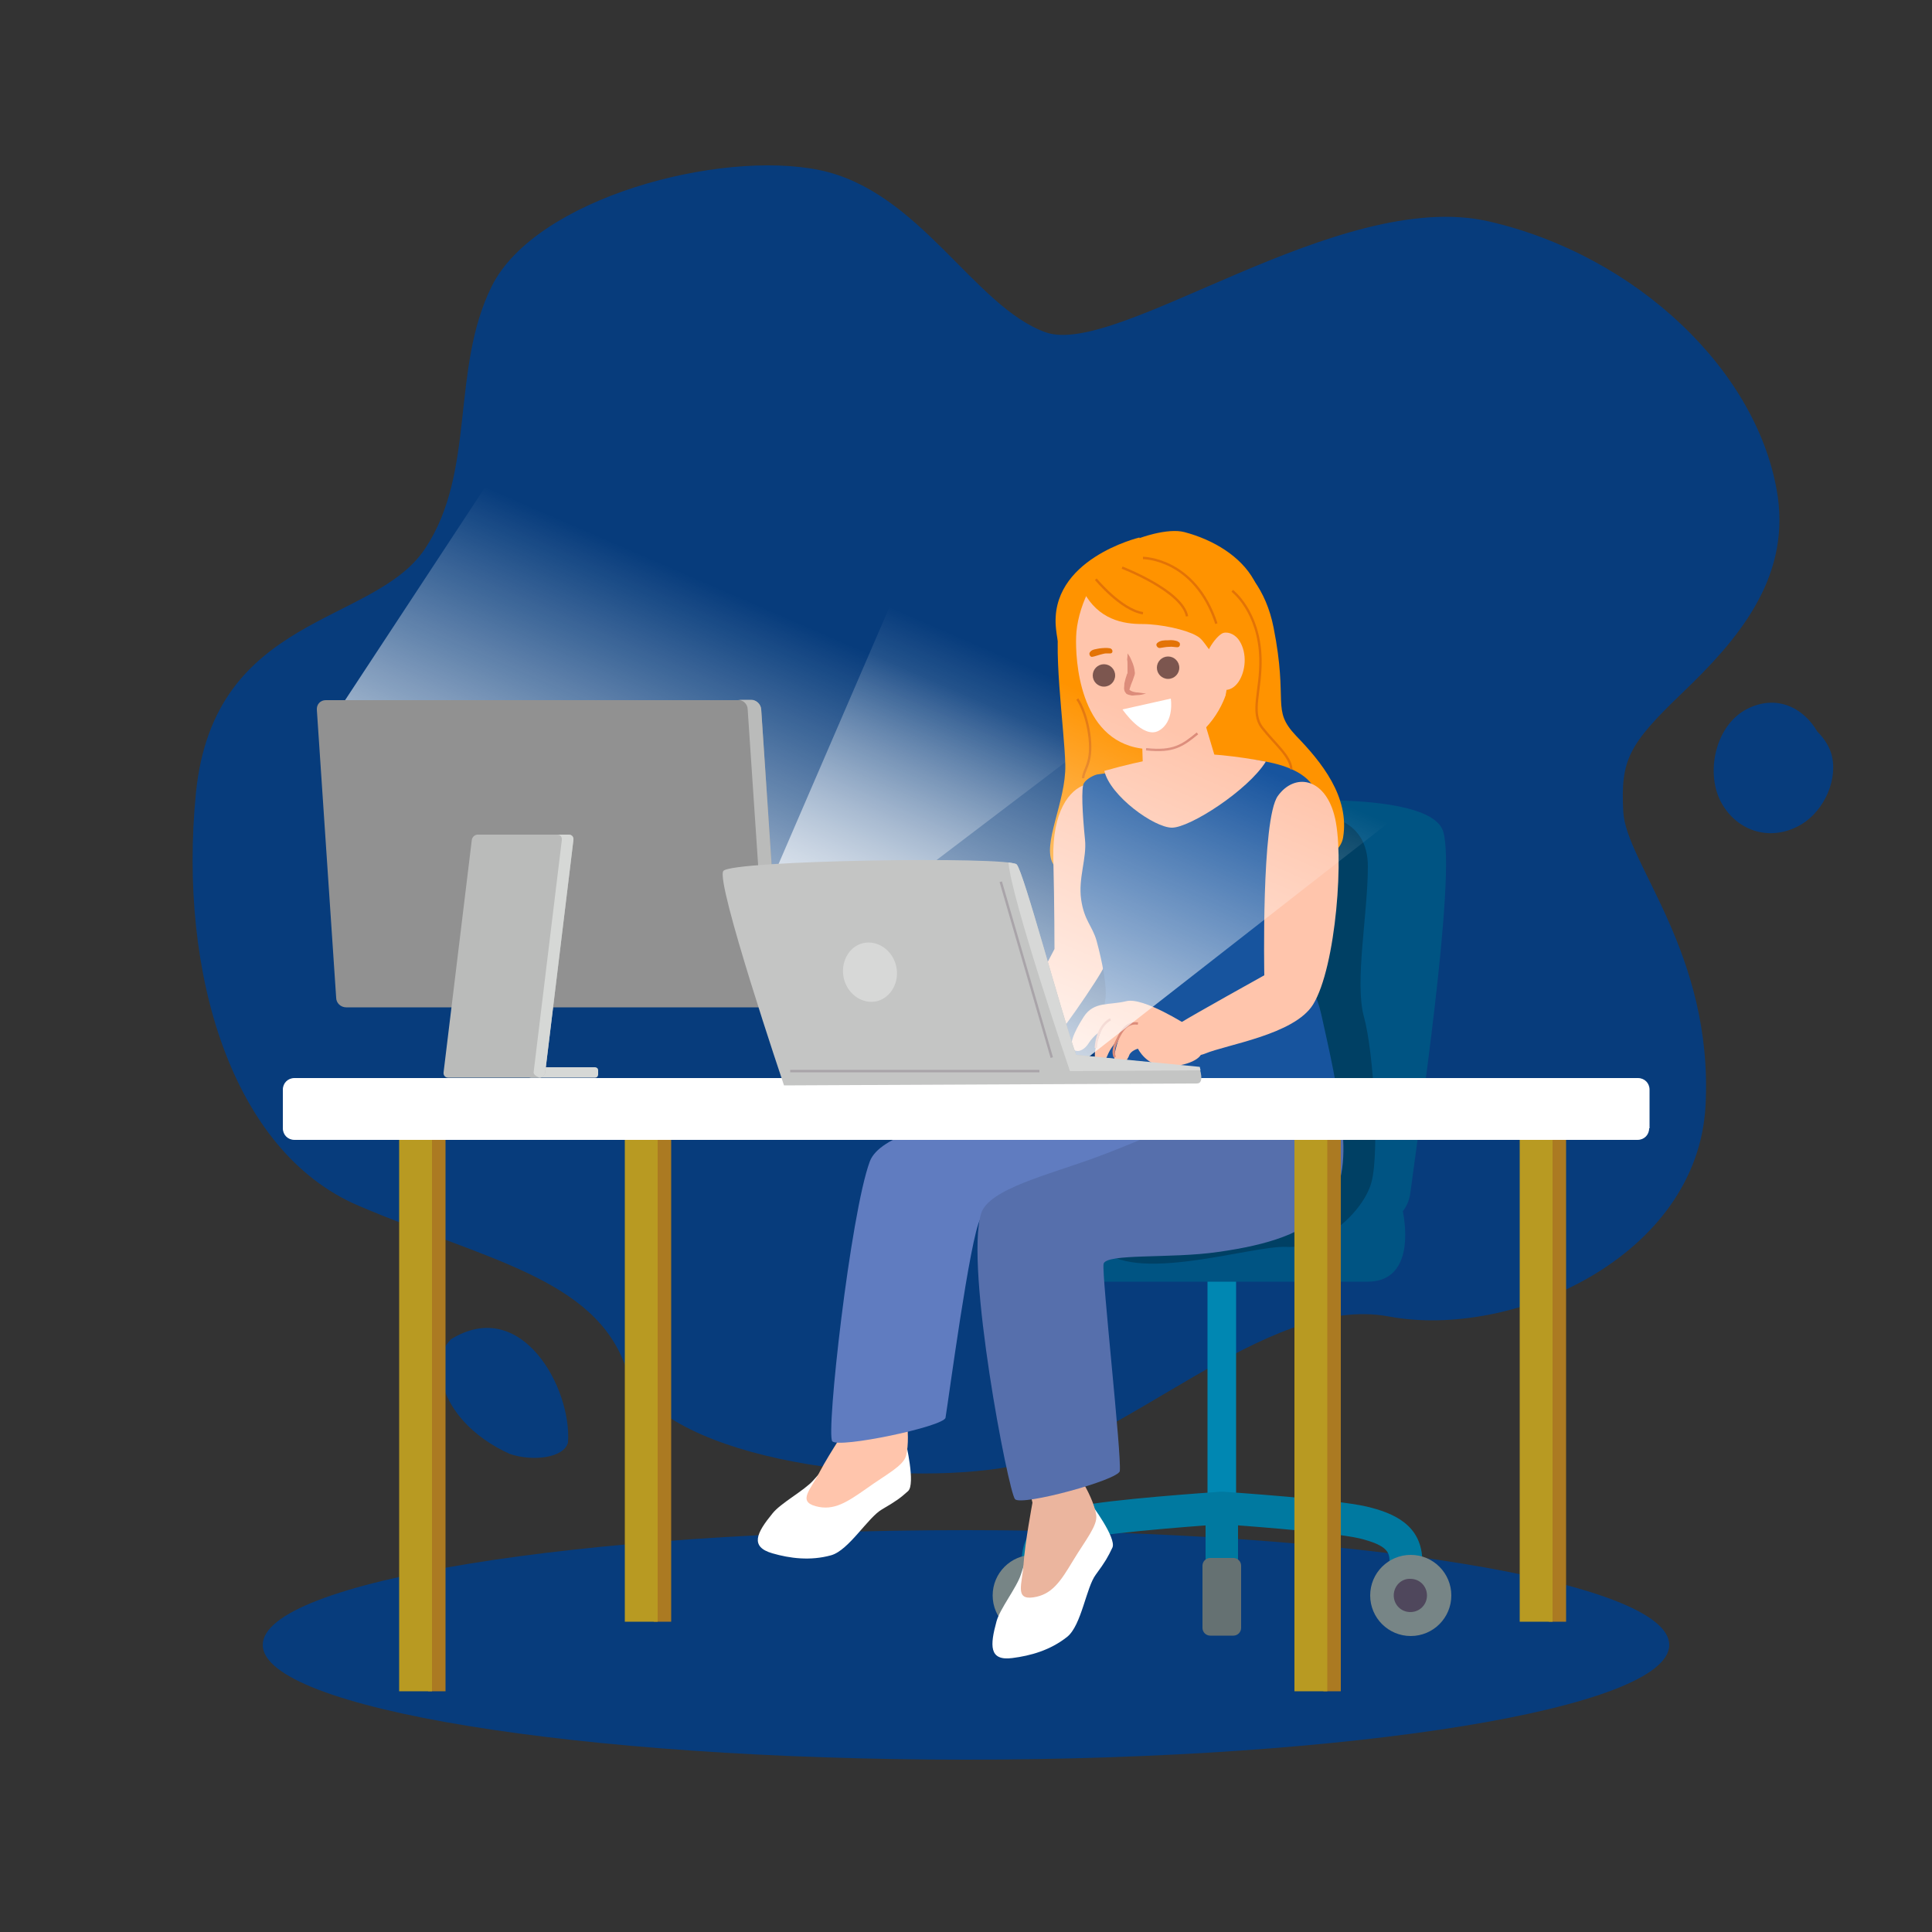<svg width="790" height="790" viewBox="0 0 790 790" fill="none" xmlns="http://www.w3.org/2000/svg">
<rect x="0" y="0" width="790" height="790" fill="#333333" stroke="none"/>
<path d="M201.134 116.92C184.07 151.206 194.814 192.76 173.8 224.36C152.786 255.96 87.374 250.746 80.106 324.374C72.838 398.002 94.8 470.84 146.466 492.96C198.132 515.08 243.32 522.506 255.96 559.32C268.6 596.134 359.134 607.826 408.746 600.4C458.358 592.974 517.292 528.826 567.852 538.306C618.412 547.786 694.252 514.132 697.412 451.88C700.572 389.628 664.706 352.814 663.758 331.8C662.652 310.786 665.812 304.466 687.932 283.294C710.052 262.122 731.698 237.316 726.958 203.188C719.374 151.68 668.814 104.28 608.774 90.534C547.312 76.472 457.094 146.308 427.548 135.88C398.16 125.294 376.04 77.894 334.96 69.52C293.88 61.146 219.146 81.054 201.134 116.92Z" fill="#073C7C"/>
<path d="M749.236 309.838C748.446 305.73 746.076 302.096 743.074 299.094C737.386 289.298 726.326 283.768 714.318 289.93C701.678 296.408 697.412 315.21 703.416 327.376C709.578 339.542 723.008 344.124 735.016 337.962C744.654 333.222 751.29 320.582 749.236 309.838Z" fill="#073C7C"/>
<path d="M184.386 547.628C213.3 529.774 233.84 567.694 232.26 589.814C230.68 596.134 218.04 597.714 208.56 594.554C194.34 588.234 180.12 575.594 179.646 557.424C179.962 554.106 181.542 550.63 184.386 547.628Z" fill="#073C7C"/>
<path d="M682.56 672.606C682.56 698.518 553.79 719.532 395 719.532C236.21 719.532 107.44 698.518 107.44 672.606C107.44 646.694 236.21 625.68 395 625.68C553.79 625.68 682.56 646.694 682.56 672.606Z" fill="#073C7C"/>
<path d="M134.774 295.934L227.52 154.84L468.786 286.454L310.786 406.534L134.774 295.934Z" fill="url(#paint0_linear_83_178)"/>
<path d="M319.16 407.956C319.318 410.168 317.738 411.906 315.526 411.906H141.568C139.356 411.906 137.46 410.168 137.46 407.956L129.56 290.246C129.402 288.034 130.982 286.296 133.194 286.296H307.152C309.364 286.296 311.26 288.034 311.26 290.246L319.16 407.956Z" fill="#919191"/>
<path d="M311.26 290.088C311.102 287.876 309.206 286.138 307.152 286.138H301.622C303.834 286.138 305.73 287.876 305.73 290.088L313.63 407.798C313.788 410.01 312.208 411.748 309.996 411.748H315.526C317.738 411.748 319.318 410.01 319.16 407.798L311.26 290.088Z" fill="#BABBBA"/>
<path d="M244.584 439.398C244.584 440.03 244.11 440.662 243.32 440.662H217.092C216.46 440.662 215.828 440.188 215.828 439.398V437.66C215.828 437.028 216.302 436.396 217.092 436.396H243.32C243.952 436.396 244.584 436.87 244.584 437.66V439.398Z" fill="#D6D8D6"/>
<path d="M222.938 438.45C222.78 439.714 221.674 440.662 220.568 440.662H183.28C182.016 440.662 181.226 439.714 181.384 438.45L192.918 343.492C193.076 342.228 194.182 341.28 195.288 341.28H232.576C233.84 341.28 234.63 342.228 234.472 343.492L222.938 438.45Z" fill="#BABBBA"/>
<path d="M234.472 343.492C234.63 342.228 233.84 341.28 232.576 341.28H227.836C229.1 341.28 229.89 342.228 229.732 343.492L218.198 438.45C218.04 439.714 220.568 440.662 220.568 440.662C221.832 440.662 222.78 439.714 222.938 438.45L234.472 343.492Z" fill="#D6D8D6"/>
<path d="M505.442 508.286V621.256C505.284 622.994 502.756 624.416 499.596 624.416C496.436 624.416 493.908 622.994 493.75 621.256V508.286H505.442Z" fill="#0087B2"/>
<path d="M424.388 645.272C420.754 645.272 417.752 642.27 417.752 638.636C417.752 623.31 429.918 618.57 440.504 616.042C453.302 613.04 496.278 610.196 498.174 610.038C501.808 609.722 504.968 612.566 505.284 616.2C505.6 619.834 502.756 622.994 499.122 623.31C498.648 623.31 455.514 626.312 443.664 628.998C431.182 632 431.182 635.318 431.182 638.794C431.024 642.428 428.022 645.272 424.388 645.272Z" fill="#0079A0"/>
<path d="M439.082 652.382C439.082 661.546 431.656 668.972 422.492 668.972C413.328 668.972 405.902 661.546 405.902 652.382C405.902 643.218 413.328 635.792 422.492 635.792C431.656 635.792 439.082 643.218 439.082 652.382Z" fill="#778586"/>
<path d="M429.444 652.382C429.444 656.174 426.442 659.176 422.65 659.176C418.858 659.176 415.856 656.174 415.856 652.382C415.856 648.59 418.858 645.588 422.65 645.588C426.284 645.43 429.444 648.59 429.444 652.382Z" fill="#4F475C"/>
<path d="M574.962 645.272C578.596 645.272 581.598 642.27 581.598 638.636C581.598 623.31 569.432 618.57 558.846 616.042C546.048 613.04 503.072 610.196 501.176 610.038C497.542 609.722 494.382 612.566 494.066 616.2C493.75 619.834 496.594 622.994 500.228 623.31C500.702 623.31 543.836 626.312 555.686 628.998C568.168 632 568.168 635.318 568.168 638.794C568.326 642.428 571.328 645.272 574.962 645.272Z" fill="#0079A0"/>
<path d="M560.268 652.382C560.268 661.546 567.694 668.972 576.858 668.972C586.022 668.972 593.448 661.546 593.448 652.382C593.448 643.218 586.022 635.792 576.858 635.792C567.694 635.792 560.268 643.218 560.268 652.382Z" fill="#778586"/>
<path d="M569.906 652.382C569.906 656.174 572.908 659.176 576.7 659.176C580.492 659.176 583.494 656.174 583.494 652.382C583.494 648.59 580.492 645.588 576.7 645.588C572.908 645.43 569.906 648.59 569.906 652.382Z" fill="#4F475C"/>
<path d="M499.596 655.542C495.962 655.542 492.96 652.54 492.96 648.906V616.674C492.96 613.04 495.962 610.038 499.596 610.038C503.23 610.038 506.232 613.04 506.232 616.674V648.906C506.232 652.698 503.23 655.542 499.596 655.542Z" fill="#0079A0"/>
<path d="M507.496 665.654C507.496 667.392 506.074 668.814 504.336 668.814H494.856C493.118 668.814 491.696 667.392 491.696 665.654V640.216C491.696 638.478 493.118 637.056 494.856 637.056H504.336C506.074 637.056 507.496 638.478 507.496 640.216V665.654Z" fill="#657172"/>
<path d="M571.012 486.956C569.274 484.586 430.234 484.586 428.496 486.956C426.126 490.116 417.436 524.086 440.346 524.086C448.088 524.086 551.578 524.086 559.162 524.086C582.072 524.086 573.382 490.116 571.012 486.956Z" fill="#005483"/>
<path d="M498.49 330.536C509.55 327.376 584.6 321.846 590.13 340.016C595.66 358.186 579.86 463.256 576.7 487.746C573.54 512.236 523.77 503.546 498.49 502.756C473.21 501.966 464.52 490.906 470.05 470.366C475.58 449.826 489.01 387.416 490.59 373.986C492.17 360.556 487.43 333.696 498.49 330.536Z" fill="#005483"/>
<path d="M541.15 333.696C541.15 333.696 559.32 334.486 559.32 354.236C559.32 373.986 553.79 401.636 557.74 415.856C561.69 430.076 564.06 470.366 560.9 483.006C557.74 495.646 540.36 510.656 526.14 509.866C511.92 509.076 462.94 525.666 449.51 509.866C436.08 494.066 522.19 327.376 541.15 333.696Z" fill="#004064"/>
<path d="M475.422 218.514C488.062 218.83 514.606 225.466 520.768 256.592C526.93 287.718 519.662 289.93 529.932 300.832C540.36 311.576 551.894 325.796 549.208 342.386C546.522 358.976 498.174 358.502 498.174 358.502C498.174 358.502 435.132 361.188 430.55 353.13C425.968 345.072 435.922 327.85 435.606 312.84C435.29 297.83 429.918 262.122 434.026 250.272C438.292 238.106 462.782 218.198 475.422 218.514Z" fill="#FF9300"/>
<path d="M348.074 587.444C348.074 587.444 343.018 593.606 332.59 605.298C328.798 609.564 319.16 614.62 315.842 618.886C309.364 626.786 306.52 632.474 315.842 635.16C322.952 637.214 331.326 638.32 339.858 635.95C347.126 633.896 354.868 620.466 360.714 617.148C366.402 613.83 368.14 612.566 371.3 609.722C374.46 606.878 370.352 589.656 370.352 589.656L348.074 587.444Z" fill="white"/>
<path d="M348.548 580.176C348.548 580.176 339.068 594.396 335.276 601.664C331.642 608.932 325.954 613.83 333.538 615.884C340.964 617.938 346.494 614.146 354.394 608.616C362.294 602.928 369.404 599.452 370.51 595.186C371.616 590.92 371.3 584.284 370.668 580.334C370.036 576.384 373.196 555.844 373.196 555.844L353.92 551.262L348.548 580.176Z" fill="#FFC5AC"/>
<path d="M424.546 621.414C424.546 621.414 422.334 629.156 417.436 643.85C415.698 649.222 408.904 657.754 407.482 662.968C404.796 672.764 404.322 679.242 413.96 677.978C421.386 677.03 429.444 674.818 436.396 669.288C442.242 664.548 444.138 649.064 448.088 643.85C452.038 638.478 452.986 636.74 454.882 632.79C456.62 628.84 446.034 614.778 446.034 614.778L424.546 621.414Z" fill="white"/>
<path d="M422.176 614.462C422.176 614.462 419.016 631.368 418.542 639.426C418.068 647.484 414.75 654.278 422.492 653.172C430.234 652.066 433.71 646.536 438.766 638.162C443.822 629.788 448.878 623.784 448.246 619.518C447.614 615.094 444.612 609.09 442.558 605.772C440.504 602.454 435.132 582.23 435.132 582.23L415.54 585.548L422.176 614.462Z" fill="#EBB59E"/>
<path d="M455.04 451.09C455.04 451.09 363.558 453.618 355.658 474.948C347.758 496.278 337.646 586.338 340.332 589.34C342.86 592.342 385.994 583.336 386.626 579.702C387.732 573.224 396.738 505.442 400.846 498.49C405.112 491.538 438.924 511.92 458.358 510.34C478.582 508.76 500.702 504.494 506.548 492.328C512.078 481.11 503.704 450.3 503.704 450.3L455.04 451.09Z" fill="#607CC0"/>
<path d="M488.22 455.988C488.22 455.988 470.84 464.836 448.246 473.21C428.97 480.32 404.164 486.166 401.162 496.278C394.526 518.082 412.38 610.354 415.066 613.04C417.91 615.884 457.41 605.14 457.884 601.506C458.674 594.87 450.458 521.242 451.248 516.818C452.196 512.394 478.74 514.764 498.174 511.92C518.24 509.076 534.04 504.336 542.414 493.908C557.108 475.896 543.836 438.608 543.836 438.608L488.22 455.988Z" fill="#566FAC"/>
<path d="M443.664 320.898C437.344 322.952 430.234 331.642 430.708 351.234C431.182 370.668 431.182 388.048 431.182 388.048L412.696 423.44C412.696 423.44 421.86 433.236 426.126 430.55C430.392 427.864 450.3 398.634 451.406 395.316C452.354 391.84 453.302 317.58 443.664 320.898Z" fill="#FFC5AC"/>
<path d="M496.12 310.154C496.12 310.154 529.458 307.942 537.358 322.162C545.258 336.382 543.362 344.756 541.624 360.556C540.36 370.826 537.99 387.732 536.884 397.37C535.778 407.008 537.832 403.69 540.518 415.856C543.204 428.022 548.102 449.352 546.838 452.038C542.098 461.992 505.916 466.89 478.108 464.678C450.3 462.466 446.508 453.618 446.508 453.618C446.508 453.618 450.932 416.014 452.038 408.114C452.67 403.532 450.774 393.42 448.404 384.73C446.666 378.568 443.348 376.514 442.084 367.824C440.82 359.134 444.454 350.918 443.664 343.334C442.558 332.432 442.084 322.162 443.19 320.266C444.296 318.37 447.614 316.79 448.878 316.632C469.892 313.63 496.12 310.154 496.12 310.154Z" fill="#17549E"/>
<path d="M479.214 338.436C486.64 338.436 510.34 323.11 517.608 311.418C506.864 309.364 491.538 307.468 484.27 308.574C476.844 309.68 469.576 310.154 451.564 315.21C453.934 325.48 471.946 338.436 479.214 338.436Z" fill="#FFC5AC"/>
<path d="M545.574 333.222C549.84 348.548 546.364 395.474 536.884 410.8C529.142 423.124 501.65 427.074 492.644 430.866C483.638 434.5 476.844 421.86 482.69 418.226C488.536 414.592 516.976 398.792 516.976 398.792C516.976 398.792 515.712 334.96 522.506 325.48C529.3 316 541.466 317.896 545.574 333.222Z" fill="#FFC5AC"/>
<path d="M465.942 219.778C465.942 219.778 428.654 228.626 431.814 257.224C434.342 281.24 450.458 289.456 450.458 289.456C450.458 289.456 455.356 258.33 461.992 249.008C468.47 239.686 465.942 219.778 465.942 219.778Z" fill="#FF9300"/>
<path d="M489.01 233.84C478.266 223.57 468.786 222.464 455.83 229.416C446.982 233.998 440.346 249.324 440.03 260.384C439.714 269.39 441.136 302.412 466.574 306.046C481.742 308.258 485.692 305.414 492.96 297.672C509.55 280.134 506.232 250.43 489.01 233.84Z" fill="#FFC5AC"/>
<path d="M466.574 288.982L467.522 319.95C467.522 319.95 469.576 337.646 479.056 337.646C488.536 337.646 498.332 314.578 498.332 314.578L487.904 279.66L466.574 288.982Z" fill="#FFC5AC"/>
<path d="M501.334 272.55C504.02 274.604 499.28 290.246 500.86 291.036C503.704 292.3 511.92 279.66 515.08 273.972C520.136 265.282 518.082 246.796 512.71 237.158C507.338 227.52 496.278 220.726 484.27 217.566C471.472 214.248 436.87 230.364 443.032 241.898C449.194 253.432 459.306 255.17 467.048 255.17C474.79 255.17 485.06 257.54 489.168 259.91C493.118 261.964 493.276 266.23 501.334 272.55Z" fill="#FF9300"/>
<path d="M506.864 262.122C505.442 259.752 502.598 258.172 500.228 258.804C498.016 259.436 492.17 266.23 492.17 273.656C492.17 279.344 497.226 281.398 500.228 282.03C502.756 282.504 504.968 280.924 506.39 278.87C509.392 274.446 510.024 267.178 506.864 262.122Z" fill="#FFC5AC"/>
<path d="M473.052 273.024C473.052 275.552 475.106 277.606 477.634 277.606C480.162 277.606 482.216 275.552 482.216 273.024C482.216 270.496 480.162 268.442 477.634 268.442C475.106 268.442 473.052 270.496 473.052 273.024Z" fill="#7C564F"/>
<path d="M446.824 276.184C446.824 278.712 448.878 280.766 451.406 280.766C453.934 280.766 455.988 278.712 455.988 276.184C455.988 273.656 453.934 271.602 451.406 271.602C448.878 271.602 446.824 273.656 446.824 276.184Z" fill="#7C564F"/>
<path d="M461.044 267.178C461.518 267.81 461.992 268.442 462.308 269.232C462.624 269.864 462.94 270.654 463.256 271.444C463.572 272.234 463.73 273.024 463.888 273.814C463.888 274.288 464.046 274.604 464.046 275.236C464.046 275.552 464.046 275.71 463.888 276.026C463.888 276.342 463.73 276.658 463.414 277.132L463.73 276.5C463.572 277.29 463.256 277.764 463.098 278.396L462.466 279.976C462.308 280.45 462.15 281.082 461.992 281.398C461.992 281.556 461.992 281.714 461.834 281.872V282.03L461.992 282.188C461.992 282.188 462.308 282.346 462.466 282.504C462.782 282.662 462.94 282.662 463.256 282.82C463.888 282.978 464.362 283.136 464.994 283.136C466.258 283.294 467.364 283.452 468.628 283.61C467.364 283.926 466.258 284.242 464.994 284.242C464.362 284.242 463.73 284.4 463.098 284.4C462.782 284.4 462.466 284.4 462.15 284.242C461.834 284.242 461.518 284.084 461.044 283.926L460.728 283.768C460.57 283.61 460.412 283.61 460.412 283.452C460.254 283.294 460.096 282.978 459.938 282.82C459.78 282.346 459.622 281.872 459.622 281.556C459.622 280.766 459.78 280.134 459.78 279.344C459.938 278.712 460.096 278.08 460.254 277.448C460.412 276.816 460.728 276.184 460.728 275.868L461.044 275.236C460.886 275.394 460.886 275.394 461.044 275.394C461.044 275.394 461.044 275.236 461.044 275.078C461.044 274.762 461.044 274.446 461.044 274.13C461.044 273.498 461.044 272.708 461.044 271.918C461.044 271.128 461.044 270.338 460.886 269.706C461.044 268.758 461.044 267.968 461.044 267.178Z" fill="#DC8C7A"/>
<path d="M468.628 306.362C479.846 307.626 483.638 304.782 489.642 299.884" stroke="#DC8C7A" stroke-width="0.972" stroke-miterlimit="10"/>
<path d="M480.32 263.544V263.386C480.794 263.07 481.268 262.754 481.742 262.28C480.32 261.806 479.214 261.648 477.634 261.806C476.054 261.806 474.474 261.806 473.21 262.912C472.262 263.702 473.368 265.124 474.316 264.966C475.58 264.808 476.686 264.492 478.108 264.492C479.214 264.334 480.32 264.65 481.426 264.65C482.848 264.65 482.848 262.28 481.426 262.438H481.584C480.794 261.964 480.004 262.754 480.32 263.544Z" fill="#E37306"/>
<path d="M452.67 266.388V266.23C453.144 265.914 453.618 265.598 454.092 265.124C452.512 264.808 451.248 264.966 449.668 265.124C448.246 265.44 446.35 265.44 445.56 266.862C445.244 267.494 445.718 268.6 446.508 268.6C447.614 268.442 448.72 267.968 449.984 267.652C450.774 267.494 451.564 267.178 452.354 267.178C452.986 267.178 453.46 267.178 454.092 267.178C455.514 267.02 454.882 264.808 453.46 265.124H453.618C452.986 264.808 452.196 265.756 452.67 266.388Z" fill="#E37306"/>
<path d="M467.364 228.152C467.364 228.152 488.536 228.152 497.384 255.012" stroke="#E37306" stroke-width="0.972" stroke-miterlimit="10"/>
<path d="M448.088 236.842C448.088 236.842 458.358 249.324 467.364 250.746" stroke="#E37306" stroke-width="0.972" stroke-miterlimit="10"/>
<path d="M458.832 232.102C458.832 232.102 483.48 241.582 485.376 252.01" stroke="#E37306" stroke-width="0.972" stroke-miterlimit="10"/>
<path d="M478.74 285.664L458.99 290.088C458.99 290.088 467.364 302.412 473.842 298.778C480.32 295.144 478.74 285.664 478.74 285.664Z" fill="white"/>
<path d="M503.862 241.582C503.862 241.582 514.922 249.956 515.396 269.232C515.712 282.662 511.13 291.194 516.186 297.672C521.242 304.15 527.72 309.206 528.036 314.578" stroke="#E37306" stroke-width="0.972" stroke-miterlimit="10"/>
<path d="M440.504 285.822C440.504 285.822 444.296 290.878 445.56 301.622C446.666 312.366 443.19 314.262 442.874 318.212" stroke="#E37306" stroke-width="0.972" stroke-miterlimit="10"/>
<path d="M485.376 419.174C485.376 419.174 467.522 407.64 460.57 409.378C453.618 411.116 447.298 409.378 443.19 415.698C439.082 422.018 436.238 428.496 439.714 429.602C441.452 430.234 443.664 428.97 445.244 426.442C447.14 423.44 450.142 421.544 450.142 421.544C450.142 421.544 449.036 424.388 448.246 427.548C447.456 430.55 447.298 433.868 449.036 434.816C450.932 435.764 452.038 433.552 453.302 430.55C454.566 427.864 457.568 424.388 457.568 424.388C457.568 424.388 456.62 427.074 455.988 429.918C455.514 432.762 455.356 435.606 457.094 436.08C458.674 436.396 461.044 433.394 461.676 431.656C462.308 429.602 465.31 428.812 465.31 428.812C465.31 428.812 468.786 436.08 477.002 436.08C485.218 436.08 492.328 432.762 491.38 429.286C490.748 425.81 485.376 419.174 485.376 419.174Z" fill="#FFC5AC"/>
<path d="M454.092 416.804C454.092 416.804 448.72 419.016 448.088 428.496" stroke="#DC8C7A" stroke-width="0.972" stroke-miterlimit="10"/>
<path d="M465.31 418.542C460.57 417.752 458.358 422.176 457.41 424.072C456.462 425.968 454.566 429.128 455.83 432.288" stroke="#DC8C7A" stroke-width="0.972" stroke-miterlimit="10"/>
<path d="M182.174 458.516H175.064V691.566H182.174V458.516Z" fill="#AB7A22"/>
<path d="M176.644 458.516H163.214V691.566H176.644V458.516Z" fill="#B89A22"/>
<path d="M274.446 444.77H267.336V663.126H274.446V444.77Z" fill="#AB7A22"/>
<path d="M268.916 444.77H255.486V663.126H268.916V444.77Z" fill="#B89A22"/>
<path d="M548.26 458.516H541.15V691.566H548.26V458.516Z" fill="#AB7A22"/>
<path d="M542.73 458.516H529.3V691.566H542.73V458.516Z" fill="#B89A22"/>
<path d="M640.374 444.77H633.264V663.126H640.374V444.77Z" fill="#AB7A22"/>
<path d="M634.844 444.77H621.414V663.126H634.844V444.77Z" fill="#B89A22"/>
<path d="M674.344 461.36C674.344 464.046 672.29 466.1 669.604 466.1H120.396C117.71 466.1 115.656 464.046 115.656 461.36V445.56C115.656 442.874 117.71 440.82 120.396 440.82H669.762C672.448 440.82 674.502 442.874 674.502 445.56V461.36H674.344Z" fill="white"/>
<path d="M310.786 370.826L378.094 214.88L614.146 300.2L437.502 438.134L310.786 370.826Z" fill="url(#paint1_linear_83_178)"/>
<path d="M490.432 436.554L440.03 431.34C433.71 413.486 418.542 356.29 415.698 353.446C412.38 350.128 299.094 351.708 295.776 356.132C292.458 360.556 320.582 443.822 320.582 443.822C320.582 443.822 486.008 443.032 489.326 443.032C492.802 443.19 490.432 436.554 490.432 436.554Z" fill="#C4C5C4"/>
<path d="M366.402 394.842C367.982 401.32 364.506 407.798 358.66 409.378C352.814 410.8 346.652 406.692 345.072 400.214C343.492 393.736 346.968 387.1 352.814 385.678C358.66 384.256 364.822 388.364 366.402 394.842Z" fill="#D7D8D7"/>
<path d="M409.22 360.556L430.076 432.446" stroke="#A9A4A9" stroke-miterlimit="10"/>
<path d="M323.11 437.976H425.02" stroke="#A9A4A9" stroke-miterlimit="10"/>
<path d="M440.03 431.34C433.71 413.486 418.542 356.29 415.698 353.446C415.382 353.13 414.276 352.972 412.38 352.656C413.328 366.876 437.502 437.976 437.502 437.976C437.502 437.976 461.202 437.818 490.906 437.66C490.748 436.87 490.59 436.238 490.59 436.238L440.03 431.34Z" fill="#D7D8D7"/>
<defs>
<linearGradient id="paint0_linear_83_178" x1="319.426" y1="250.524" x2="248.654" y2="413.569" gradientUnits="userSpaceOnUse">
<stop offset="0.005" stop-color="white" stop-opacity="0"/>
<stop offset="1" stop-color="white"/>
</linearGradient>
<linearGradient id="paint1_linear_83_178" x1="478.941" y1="297.047" x2="408.523" y2="459.277" gradientUnits="userSpaceOnUse">
<stop offset="0.005" stop-color="white" stop-opacity="0"/>
<stop offset="1" stop-color="white"/>
</linearGradient>
</defs>
</svg>
